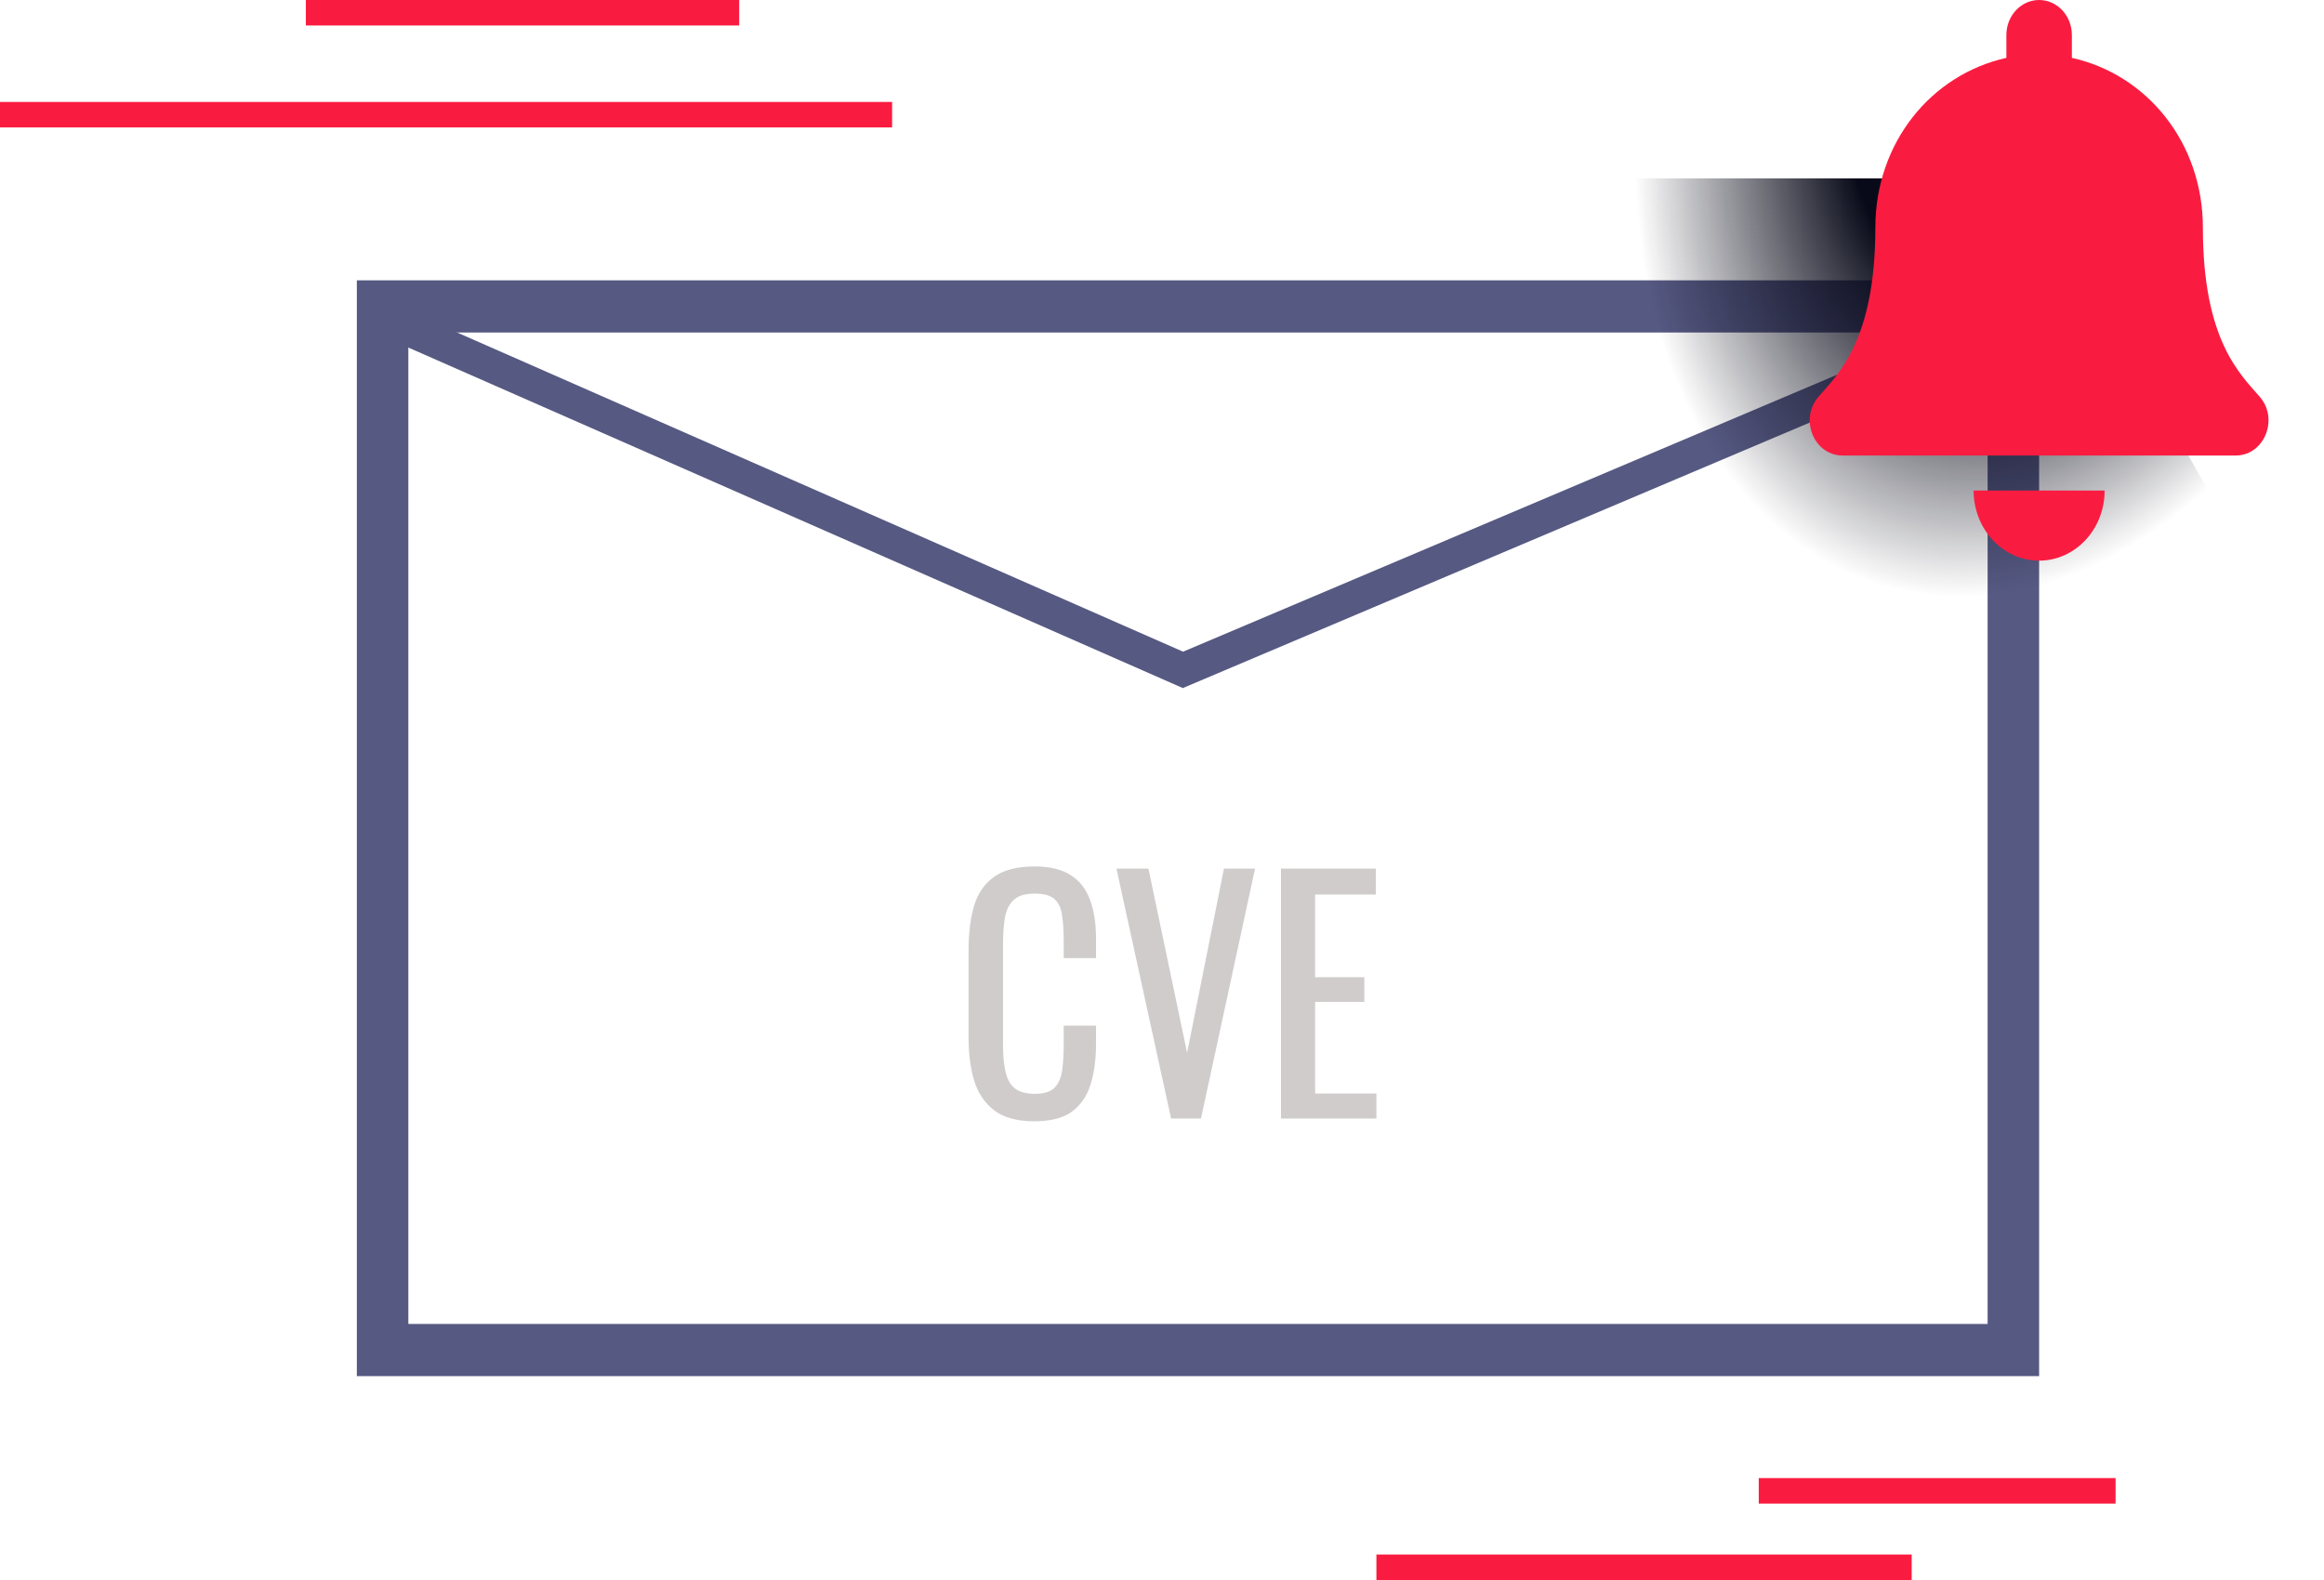 <svg width="125" height="85" viewBox="0 0 125 85" fill="none" xmlns="http://www.w3.org/2000/svg">
<path fill-rule="evenodd" clip-rule="evenodd" d="M106.907 17.888H21.963V71.225H106.907V17.888ZM19.193 15.081V74.032H109.677V15.081H19.193Z" fill="#565982"/>
<path fill-rule="evenodd" clip-rule="evenodd" d="M108.307 18.088L63.62 37.016L20.565 18.083L21.332 16.457L63.634 35.059L107.563 16.452L108.307 18.088Z" fill="#565982"/>
<path d="M78.145 9.597C78.145 15.132 79.581 20.57 82.308 25.363C85.036 30.157 88.959 34.137 93.683 36.905C98.407 39.672 103.765 41.129 109.22 41.129C114.675 41.129 120.034 39.672 124.758 36.905L109.22 9.597L78.145 9.597Z" fill="url(#paint0_radial)"/>
<path d="M109.677 30.161C111.623 30.161 113.201 28.474 113.201 26.391H106.154C106.154 28.474 107.732 30.161 109.677 30.161ZM121.542 21.342C120.478 20.119 118.486 18.279 118.486 12.253C118.486 7.676 115.485 4.012 111.439 3.113V1.885C111.439 0.844 110.65 0 109.677 0C108.705 0 107.916 0.844 107.916 1.885V3.113C103.869 4.012 100.868 7.676 100.868 12.253C100.868 18.279 98.877 20.119 97.813 21.342C97.482 21.722 97.336 22.176 97.339 22.621C97.345 23.587 98.054 24.506 99.107 24.506H120.248C121.301 24.506 122.01 23.587 122.016 22.621C122.019 22.176 121.872 21.721 121.542 21.342Z" fill="#FA1C40"/>
<path d="M55.638 60.322C54.706 60.322 53.981 60.123 53.461 59.725C52.952 59.327 52.595 58.79 52.389 58.115C52.194 57.44 52.097 56.688 52.097 55.858V51.111C52.097 50.203 52.194 49.412 52.389 48.737C52.595 48.062 52.952 47.542 53.461 47.177C53.981 46.801 54.706 46.613 55.638 46.613C56.46 46.613 57.11 46.768 57.587 47.078C58.074 47.387 58.42 47.83 58.626 48.405C58.843 48.981 58.951 49.672 58.951 50.48V51.542H57.213V50.596C57.213 50.098 57.186 49.661 57.132 49.285C57.088 48.898 56.959 48.599 56.742 48.389C56.525 48.178 56.163 48.073 55.654 48.073C55.134 48.073 54.755 48.19 54.517 48.422C54.279 48.643 54.121 48.964 54.046 49.385C53.981 49.794 53.948 50.275 53.948 50.829V56.157C53.948 56.831 54.002 57.368 54.111 57.766C54.219 58.154 54.398 58.43 54.647 58.596C54.896 58.762 55.231 58.845 55.654 58.845C56.152 58.845 56.509 58.735 56.726 58.513C56.942 58.281 57.078 57.966 57.132 57.567C57.186 57.169 57.213 56.704 57.213 56.173V55.177H58.951V56.173C58.951 56.992 58.853 57.717 58.658 58.347C58.464 58.967 58.128 59.454 57.651 59.808C57.175 60.151 56.504 60.322 55.638 60.322Z" fill="#D0CCCC"/>
<path d="M62.989 60.173L60.05 46.729H61.771L63.85 56.638L65.832 46.729H67.505L64.597 60.173H62.989Z" fill="#D0CCCC"/>
<path d="M68.9 60.173V46.729H74V48.123H70.735V52.571H73.382V53.899H70.735V58.829H74.032V60.173H68.9Z" fill="#D0CCCC"/>
<path fill-rule="evenodd" clip-rule="evenodd" d="M0 5.484H47.984V6.855H0V5.484Z" fill="#FA1C40"/>
<path fill-rule="evenodd" clip-rule="evenodd" d="M16.451 0L39.758 2.03751e-06L39.758 1.371L16.451 1.371L16.451 0Z" fill="#FA1C40"/>
<path fill-rule="evenodd" clip-rule="evenodd" d="M94.597 79.517L113.79 79.517L113.79 80.888L94.597 80.888L94.597 79.517Z" fill="#FA1C40"/>
<path fill-rule="evenodd" clip-rule="evenodd" d="M74.032 83.629L102.823 83.629L102.823 85L74.032 85L74.032 83.629Z" fill="#FA1C40"/>
<defs>
<radialGradient id="paint0_radial" cx="0" cy="0" r="1" gradientUnits="userSpaceOnUse" gradientTransform="translate(109.22 3.428) rotate(105.43) scale(29.199 20.54)">
<stop offset="0.458" stop-color="#090A19"/>
<stop offset="1" stop-color="#080918" stop-opacity="0"/>
</radialGradient>
</defs>
</svg>
